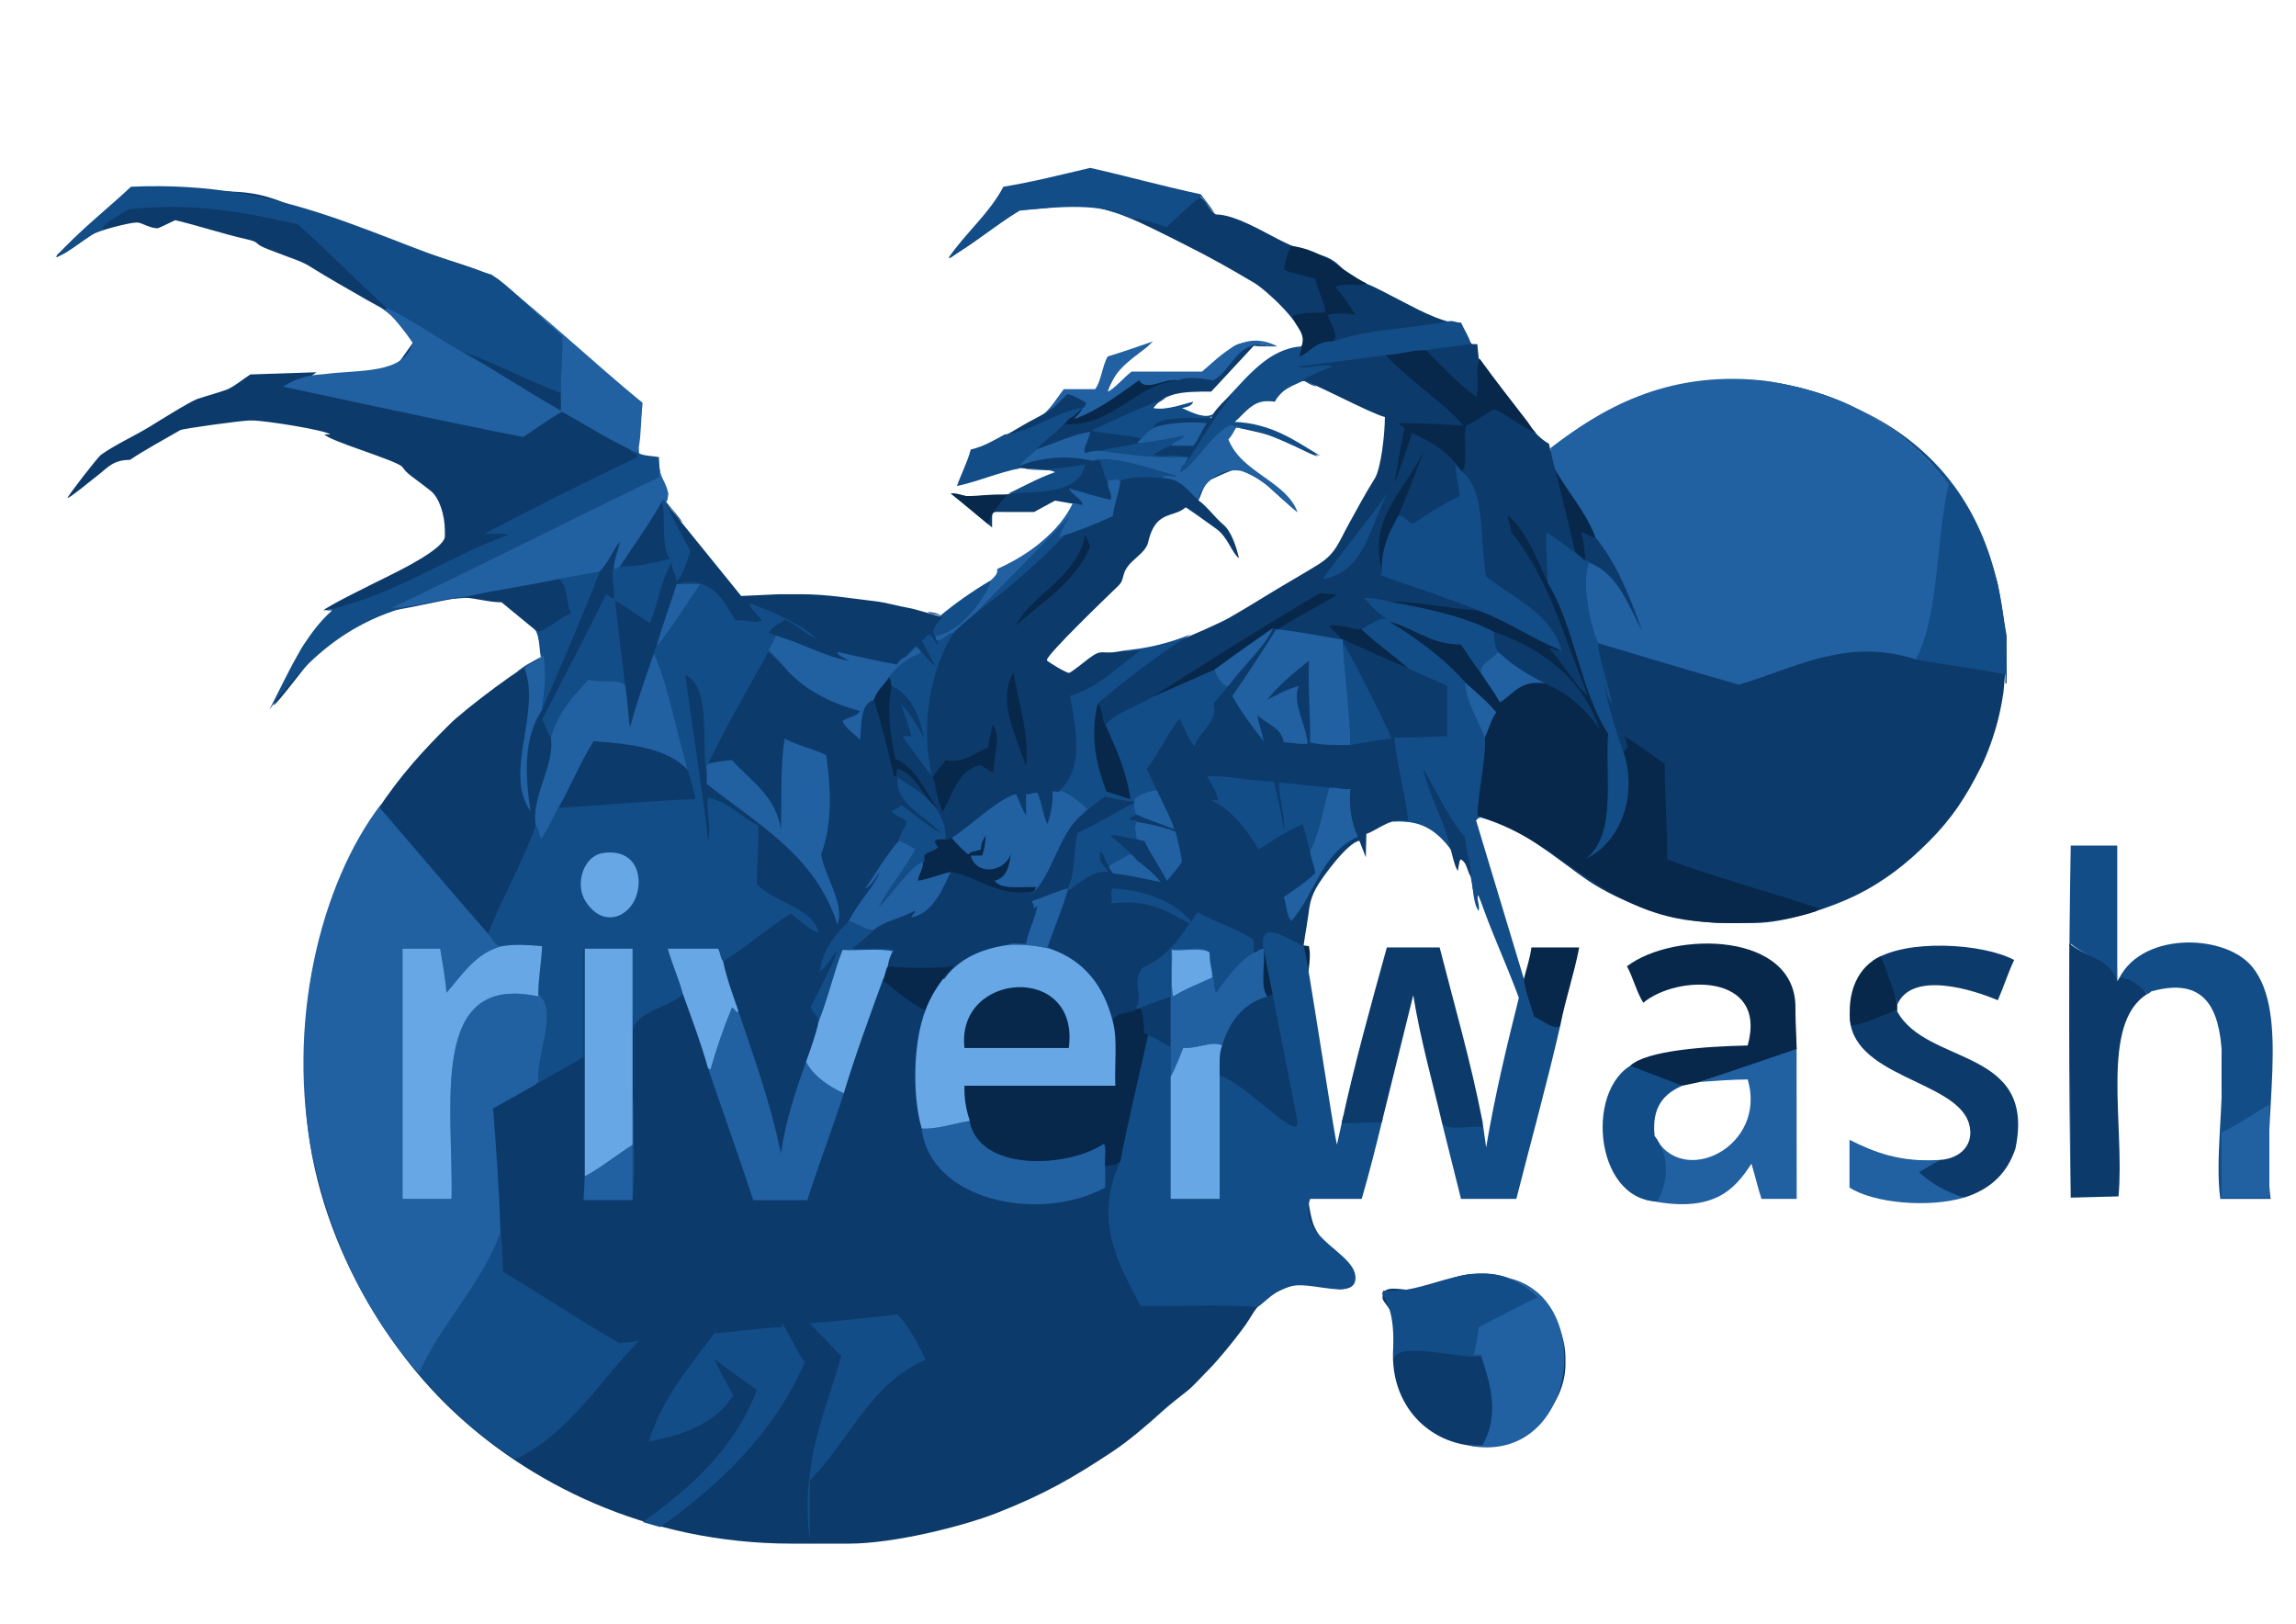 <?xml version="1.0" encoding="UTF-8" standalone="no"?>
<!-- Creator: CorelDRAW -->

<svg
   xmlns:dc="http://purl.org/dc/elements/1.1/"
   xmlns:cc="http://creativecommons.org/ns#"
   xmlns:rdf="http://www.w3.org/1999/02/22-rdf-syntax-ns#"
   xmlns:svg="http://www.w3.org/2000/svg"
   xmlns="http://www.w3.org/2000/svg"
   xmlns:sodipodi="http://sodipodi.sourceforge.net/DTD/sodipodi-0.dtd"
   xmlns:inkscape="http://www.inkscape.org/namespaces/inkscape"
   xml:space="preserve"
   width="297mm"
   height="210mm"
   style="shape-rendering:geometricPrecision; text-rendering:geometricPrecision; image-rendering:optimizeQuality; fill-rule:evenodd; clip-rule:evenodd"
   viewBox="0 0 297 210"
   id="svg4136"
   version="1.1"
   inkscape:version="0.91 r13725"
   sodipodi:docname="smok_wektor3.svg"><sodipodi:namedview
     pagecolor="#ffffff"
     bordercolor="#666666"
     borderopacity="1"
     objecttolerance="10"
     gridtolerance="10"
     guidetolerance="10"
     inkscape:pageopacity="0"
     inkscape:pageshadow="2"
     inkscape:window-width="1685"
     inkscape:window-height="1006"
     id="namedview4242"
     showgrid="false"
     inkscape:zoom="1.0737884"
     inkscape:cx="526.1811"
     inkscape:cy="372.04724"
     inkscape:window-x="0"
     inkscape:window-y="0"
     inkscape:window-maximized="0"
     inkscape:current-layer="svg4136" /><defs
     id="defs4138"><style
       type="text/css"
       id="style4140"><![CDATA[
    .fil3 {}
    .fil0 {}
    .fil1 {}
    .fil2 {}
    .fil4 {}
   ]]></style></defs><path
     style="fill:#0c3b6b"
     inkscape:connector-curvature="0"
     id="path4144"
     d="m 245.42,130.665 c 0,0.055 0,0.109 0,0.163 3.88,7.025 18.037,4.609 15.286,17.726 -1.073,3.263 -3.344,5.329 -6.667,6.342 -0.614,-0.21 -3.674,0.686 -4.524,0.335 -2.902,-1.198 -4.399,-4.218 -5.658,-5.35 1.086,-0.107 6.277,0.513 7.093,0.136 2.637,-0.165 4.535,-2.008 3.741,-4.716 -1.662,-5.662 -15.641,-5.981 -15.415,-14.186 1.901,-0.114 4.173,0.133 6.146,-0.45 z M 7.376,33.268 c 1.54,-0.815 3.076,-1.935 4.552,-2.935 0.695,-0.471 4.744,-1.557 5.781,-1.557 0.65,0 1.61,0.749 2.696,0.749 0.092,0 2.041,-0.939 2.246,-1.048 3.01,0.701 6.141,1.762 9.223,2.458 1.662,0.376 1.084,0.507 2.027,0.968 0.614,0.3 1.356,0.54 2.032,0.813 1.317,0.532 3.025,1.03 4.119,1.721 2.381,1.503 4.896,2.896 7.357,4.324 1.065,0.618 2.829,1.431 3.518,2.323 0.75,0.971 1.778,2.202 2.573,3.117 l -2.606,3.66 -10.569,0.727 0.622,-0.443 -8.561,0.282 c -0.759,0.475 -2.214,1.665 -3.085,1.976 -1.306,0.465 -2.426,0.746 -3.753,1.188 -0.936,0.312 -5.116,2.939 -6.251,3.632 -1.847,1.127 -4.673,2.437 -6.262,3.622 -0.402,0.3 -4.211,5.198 -4.311,5.573 0.513,-0.137 3.12,-2.335 3.769,-2.82 1.381,-1.033 2.042,-2.121 4.318,-2.121 1.935,-1.296 4.398,-2.626 6.494,-3.839 0.383,-0.222 8.031,-1.252 8.931,-1.252 l 0.449,0 c 1.61,0 9.387,1.235 10.034,1.797 l -0.749,0 c 0.61,0.833 8.744,3.182 9.969,4.108 0.147,0.112 0.389,0.559 0.849,0.948 0.358,0.302 0.662,0.524 1.013,0.784 0.614,0.453 1.357,1.017 1.951,1.494 1.045,0.839 1.792,3.048 1.792,5.096 l 0,0.749 c 0,1.601 -5.991,4.493 -7.488,5.241 -1.431,0.715 -7.398,3.614 -8.236,4.343 l 1.492,-0.188 c -1.279,1.956 -3.413,3.275 -4.587,5.629 -0.685,1.374 -3.083,5.713 -3.345,6.838 0.824,-0.551 3.861,-4.84 5.054,-6.027 2.24,-2.228 3.452,-3.018 6.426,-4.506 0.836,-0.418 2.981,-1.653 3.795,-1.746 1.399,-0.159 3.299,-0.587 4.679,-0.862 0.975,-0.194 3.862,-0.846 4.751,-0.792 1.542,0.093 3.212,0.606 4.797,0.606 l 4.843,3.981 -0.147,0.08 0.579,3.121 c -2.154,0.572 -10.233,6.848 -11.904,8.502 -3.67,3.633 -6.383,6.634 -9.335,11.031 -4.995,7.439 -9.494,18.865 -9.494,31.238 l 0,3.744 c 0,18.03 9.63,33.794 18.903,42.644 9.789,9.344 25.011,17.405 44.143,17.405 l 7.338,0 c 5.819,0 14.781,-2.254 19.108,-3.953 6.228,-2.446 9.923,-4.589 15.064,-7.997 2.037,-1.35 4.555,-3.51 6.371,-5.159 0.929,-0.844 2.212,-1.848 3.211,-2.629 0.858,-0.671 2.014,-2.004 2.855,-2.836 1.191,-1.177 4.264,-4.941 5.144,-6.387 0.939,-1.543 1.321,-2.075 2.753,-3.087 0.626,-0.443 3.068,-1.663 4.196,-1.495 l 4.786,0.642 c 0.72,0.064 1.803,-0.481 1.803,-1.091 l 0,-0.299 c 0,-1.281 -1.906,-2.435 -2.656,-3.184 -0.778,-0.778 -1.874,-2.382 -2.388,-3.452 -0.902,-1.876 -1.246,-7.378 -1.246,-10.285 0,-3.721 0.103,-7.904 -0.289,-11.242 -0.237,-2.018 -0.13,-3.409 -0.517,-5.323 -0.208,-1.027 -0.933,-3.874 -0.841,-4.85 l 0.302,-3.594 0.63,1.485 0.266,0.012 c 0,-1.206 0.462,-3.964 0.689,-5.301 0.371,-2.187 0.245,-2.951 1.156,-4.684 0.735,-1.398 4.196,-6.067 5.643,-6.188 l 0.825,2.126 0.073,-3.025 c 0.861,-0.23 2.76,-1.647 3.744,-1.647 l 0.299,0 c 2.545,0 4.046,0.534 5.354,1.834 0.426,0.423 1.416,1.43 1.571,2.023 0.184,0.702 0.486,2.042 0.862,2.582 l 0.284,-1.651 c 1.875,1.249 1.315,4.288 2.112,5.544 l 0,-1.198 c 0.418,0.481 3.03,7.339 3.532,8.598 0.612,1.534 1.141,2.865 1.755,4.385 0.643,1.591 0.817,3.057 2.201,3.789 -1.021,-4.383 -2.735,-8.598 -3.803,-12.969 -0.541,-2.214 -1.436,-4.221 -1.92,-6.466 -0.258,-1.199 -1.914,-5.596 -1.914,-6.472 l 0,-0.599 c 4.805,0.4 11.225,6.03 14.706,8.356 4.011,2.68 10.988,5.421 17.641,5.421 l 3.744,0 c 4.207,0 10.143,-2.103 13.081,-3.541 3.787,-1.854 6.681,-4.165 9.494,-6.978 3,-2.999 4.794,-5.739 6.777,-9.695 0.804,-1.603 1.697,-4.087 2.186,-6.05 0.287,-1.149 0.511,-2.304 0.694,-3.499 0.069,-0.451 0.254,-3.376 0.414,-3.629 l 0,-3.744 c -0.033,-0.057 -0.955,-6.286 -1.283,-7.252 -0.832,-2.447 -1.234,-4.08 -2.309,-6.226 -1.997,-3.987 -4.214,-6.832 -7.226,-9.845 -5.214,-5.215 -13.948,-9.771 -24.372,-9.771 l -1.497,0 c -4.062,0 -10.026,1.636 -12.729,2.995 -1.963,0.987 -3.322,1.616 -5.122,2.815 -0.658,0.439 -4.314,3.285 -4.463,3.324 l -0.186,-0.891 c -1.963,-1.065 -3.429,-3.577 -4.781,-5.373 -1.404,-1.866 -3.056,-3.831 -4.318,-5.715 l -0.179,-1.794 -0.57,-0.003 c -0.534,0 -1.388,-2.205 -1.647,-2.696 -2.471,0 -6.323,-2.26 -8.287,-3.244 -1.254,-0.628 -2.542,-1.367 -3.823,-1.868 -1.95,-0.762 -2.042,-0.877 -3.427,-2.263 -1.105,-1.106 -2.132,-1.373 -3.841,-1.85 -1.865,-0.52 -2.536,-0.833 -4.083,-1.608 -1.968,-0.985 -5.681,-3.244 -8.137,-3.244 -1.353,-0.906 -0.989,-2.103 -2.905,-2.636 -1.45,-0.404 -2.908,-0.655 -4.373,-1.018 -1.206,-0.298 -8.143,-1.9 -8.596,-2.187 l -0.599,0 c -0.332,0.211 -5.269,1.295 -6.022,1.466 -1.105,0.25 -2.03,0.408 -3.08,0.664 -1.706,0.416 -1.493,-0.162 -2.338,1.256 -0.936,1.57 -6.325,7.378 -6.53,8.145 l 8.984,-6.292 c 2.238,0.002 4.504,-0.451 6.437,-0.451 3.269,5e-4 3.039,-0.071 5.825,0.771 2.659,0.804 6.771,2.981 9.354,4.273 3.291,1.646 5.761,3.061 8.781,4.847 1.533,0.907 6.294,5.261 6.294,7.333 0,0.397 -0.086,1.123 -0.361,1.286 -0.159,0.094 -1.203,0.361 -1.286,0.361 -2.78,0 -3.962,1.94 -5.654,3.631 -1.094,1.094 -4.178,3.587 -4.53,4.904 l -4.024,-0.977 -0.02,-0.221 1.229,-0.536 -4.95,0.819 c 1.532,-2.454 3.975,-2.529 7.765,-2.529 l 5.478,-5.9 2.471,-0.092 c -2.527,-0.147 -3.901,-0.877 -5.515,0.49 -1.039,0.88 -2.462,2.422 -3.483,3.106 -2.596,0 -5.192,0.005 -7.787,0 -2.273,-0.005 -1.506,0.129 -2.734,1.159 -0.696,0.584 -1.35,1.211 -2.058,1.686 0.157,-0.675 1.71,-3.635 2.18,-3.959 0.638,-0.44 3.239,-2.225 3.51,-2.63 l -5.535,1.817 -1.331,4.181 -4.067,-0.008 c -0.917,0.614 -1.607,2.155 -2.362,2.729 -0.752,0.573 -2.252,1.228 -3.149,1.793 -1.011,0.637 -5.508,3.172 -6.619,3.264 l -1.716,4.466 c 1.425,-0.289 7.055,-2.281 7.855,-2.22 l 5.086,0.376 c -0.383,0.261 -5.207,2.523 -6.04,2.863 -1.101,0.449 -2.792,0.181 -4.105,0.387 -2.088,0.328 -2.237,-0.297 -3.776,-0.331 l 5.348,4.396 c 0.043,-2.283 -0.356,-2.002 1.84,-2 1.198,0.001 2.396,0 3.594,0 l 2.709,-1.472 2.53,0.44 c -0.138,1.674 -6.719,7.174 -8.177,7.978 -0.529,0.291 -1.116,0.331 -1.552,0.556 -0.705,0.364 0.367,0.212 -0.621,1.014 -0.69,0.56 -1.639,1.155 -2.374,1.67 -0.466,0.327 -4.549,3.292 -4.644,3.292 -0.358,0 -3.15,-0.918 -4.157,-1.084 -1.323,-0.218 -2.803,-0.689 -4.374,-0.867 -3.078,-0.348 -6.024,-0.894 -9.589,-0.894 l -2.696,0 -4.946,0.228 -9.889,-12.2 0.462,-1.054 C 85.831,62.656 85.597,62.447 85.364,60.856 85.038,58.64 85.619,59.323 83.143,59.032 82.123,58.913 82.585,56.722 82.733,55.763 82.89,54.75 83.001,53.199 83.001,51.987 82.429,51.834 71.537,42.424 70.232,41.245 69.019,40.148 65.091,36.398 63.982,35.815 c -1.681,-0.884 -6.513,-2.35 -8.629,-3.052 -2.992,-0.992 -5.865,-2.114 -8.761,-3.07 -2.742,-0.905 -6.073,-1.941 -8.667,-3.014 -3.249,-1.343 -5.153,-1.947 -9.734,-1.947 -3.802,0 -7.501,-0.299 -11.381,-0.299 l -9.434,8.536 0,0.299 z m 175.21,133.575 c -1.45,0 -3.744,-0.771 -3.744,0.898 l 0,0.15 c 0,0.528 1.406,1.588 1.5,2.992 0.096,1.423 -0.153,2.896 -0.153,4.495 0,6.675 4.872,11.68 11.531,11.68 5.551,0 10.782,-5.092 10.782,-10.632 l 0,-0.749 c 0,-5.691 -5.04,-10.932 -10.483,-10.932 l -1.048,0 c -3.479,0 -5.24,2.096 -8.386,2.096 z M 164.915,51.837 c -2.419,0 -1.86,-0.154 -3.295,0.898 -0.301,0.221 -2.088,1.731 -2.246,1.947 1.651,0.137 5.067,0.697 6.229,1.409 0.76,0.466 4.593,2.579 4.853,2.934 -1.055,-0.246 -3.571,-1.744 -4.812,-2.226 -2.09,-0.812 -3.339,-0.975 -5.67,-1.518 -0.258,0.173 -1.198,1.486 -1.198,1.647 0,0.447 1.329,2.393 1.669,2.673 0.731,0.603 1.787,1.324 2.612,1.881 1.964,1.326 3.264,2.503 4.554,4.431 -0.352,-0.094 -3.047,-2.522 -3.484,-2.955 -0.629,-0.624 -3.24,-2.286 -4.153,-2.286 -0.475,0 -2.675,1.04 -3.197,1.295 -1.058,0.517 -1.258,1.733 -1.745,2.748 1.019,0.682 2.158,2.254 3.183,3.106 1.071,0.889 1.712,2.896 2.058,4.381 -0.942,-0.69 -1.421,-2.717 -2.935,-3.804 -1.365,-0.981 -2.584,-1.868 -3.954,-2.785 -1.658,1.441 -3.922,0.31 -4.876,4.559 -0.226,1.007 -1.464,1.856 -2.125,2.517 -1.492,1.491 -0.763,2.143 -1.72,3.072 -1.113,1.081 -9.249,8.865 -9.249,9.619 0,0.16 2.494,1.647 2.845,1.647 0.28,0 2.211,-1.589 2.608,-1.885 1.779,-1.325 1.579,-0.471 3.772,-0.87 1.39,-0.253 2.937,-0.045 4.168,-0.475 1.08,-0.378 2.538,-0.699 3.652,-0.99 0.934,-0.244 5.482,-2.304 6.438,-2.847 1.97,-1.118 3.848,-2.283 5.808,-3.476 1.953,-1.188 3.799,-2.221 5.721,-3.413 2.375,-1.473 2.669,-2.811 4.022,-5.263 1.054,-1.91 2.23,-4.092 3.376,-5.908 0.823,-1.303 1.317,-5.812 1.317,-7.967 -1.805,-0.42 -9.632,-4.642 -10.483,-4.642 -1.544,0 -3.066,1.533 -3.744,2.546 z m 77.375,72.399 c 4.242,-2.874 14.263,-2.232 18.253,-0.075 -0.786,1.654 -1.368,3.511 -2.114,5.204 -3.188,-1.352 -11.101,-3.872 -13.01,0.576 -0.054,0 0.054,-0.25 2e-4,-0.25 -0.643,-2.068 -2.378,-3.494 -3.129,-5.454 z"
     class="fil0" /><path
     style="fill:#134d87"
     inkscape:connector-curvature="0"
     id="path4146"
     d="m 151.915,57.65 c -1.164,-0.028 -1.731,0.663 -2.764,1.138 0.978,0.486 3.087,-0.16 4.065,0.326 -3.989,0.14 -7.377,-0.32 -10.732,-0.813 1.393,-0.504 3.266,-0.528 4.716,-0.975 2.138,-0.193 4.071,-0.591 6.017,-0.976 -0.279,0.592 -1.784,0.812 -1.626,1.301 0.109,0 0.217,0 0.325,0 z"
     class="fil1" /><path
     style="fill:#134d87"
     inkscape:connector-curvature="0"
     id="path4148"
     d="m 173.705,83.019 c 2.246,4.042 4.345,8.231 6.342,12.521 -1.927,0.133 -3.62,0.5 -5.367,0.813 -0.035,-4.088 -0.76,-8.886 -0.975,-13.334 z"
     class="fil1" /><path
     style="fill:#134d87"
     inkscape:connector-curvature="0"
     id="path4150"
     d="m 169.477,110.013 c -0.392,-1.072 -0.558,-2.368 -0.976,-3.415 -1.672,0.66 -3.934,2.136 -5.691,3.252 -1.59,-2.584 -3.292,-5.056 -6.18,-6.342 0.326,0 0.651,0 0.976,0 -0.293,-1.224 -0.901,-2.136 -1.464,-3.089 2.619,-0.179 5.66,0.628 8.619,0.65 0.509,1.984 0.983,4.005 1.302,6.18 0.215,-1.789 -0.621,-3.933 -0.651,-6.017 2.245,0.14 4.338,0.431 6.504,0.65 -0.762,2.761 -1.214,5.833 -2.439,8.131 z"
     class="fil1" /><path
     style="fill:#0c3b6b"
     inkscape:connector-curvature="0"
     id="path4152"
     d="m 287.376,146.44 c 0,-4.282 0,-8.565 0,-12.847 2.157,0.336 4.147,0.839 6.179,1.301 0,2.656 0,5.312 0,7.968 -2.104,1.149 -3.92,2.585 -6.179,3.578 z"
     class="fil0" /><path
     style="fill:#2160a1"
     inkscape:connector-curvature="0"
     id="path4154"
     d="m 138.743,65.13 c 0.613,-0.125 0.777,0.199 1.301,0.163 0.005,-0.659 -1.397,-1.31 -1.789,-2.114 1.808,0.469 3.517,1.037 5.367,1.464 0.4,-0.57 -0.373,-1.356 -0.325,-2.114 0,-0.163 0,-0.325 0,-0.488 0.494,0.102 1.4,-0.208 1.626,0.163 -0.171,1.672 -0.805,2.881 -0.976,4.553 -1.995,0.877 -3.991,1.755 -6.179,2.439 -0.31,0.07 -0.409,0.351 -0.813,0.326 0.383,-1.026 0.822,-1.997 1.463,-2.765 -3.684,3.905 -8.178,8.409 -12.196,12.522 -1.014,0.829 -2.004,1.682 -2.927,2.602 -0.922,0.108 -1.091,0.969 -2.114,0.976 -0.086,-0.131 -0.17,-0.264 -0.162,-0.488 0,-0.054 0,-0.108 0,-0.162 3.498,-0.498 6.636,-5.388 7.155,-7.155 0.455,-0.462 0.942,-0.828 0.813,-1.464 4.13,-1.834 7.994,-4.795 9.757,-8.456 z m 14.473,-5.041 c -0.34,0.147 -0.496,0.479 -0.488,0.975 2.198,-1.384 3.759,-4.803 6.505,-6.179 0.219,0.376 1.223,-0.031 1.3,0.488 -0.283,0.012 -0.505,-0.037 -0.65,-0.163 -0.233,0.635 -0.573,1.162 -0.976,1.626 1.683,4.334 7.516,5.385 8.944,9.432 -2.396,-1.833 -4.113,-4.343 -7.318,-5.366 -2.287,-0.46 -5.048,1.319 -5.529,3.74 -1.325,-1.06 -2.105,-2.665 -4.39,-2.764 -0.026,-0.191 -0.297,-0.137 -0.488,-0.162 0.385,-0.374 1.46,-0.058 2.114,-0.163 -3.222,-0.798 -7.77,-2.659 -10.895,-1.951 -3.021,-0.708 -6.509,-0.556 -9.432,0.651 0.136,-0.626 1.511,-1.415 2.114,-2.114 2.222,-0.761 4.842,-1.988 6.993,-2.277 -0.091,0.941 -0.963,1.959 -0.651,2.765 0.552,-0.262 1.293,-0.334 2.115,-0.326 3.356,0.493 6.744,0.953 10.732,0.813 0.162,0 0.325,0 0.488,0 -0.156,0.332 -0.333,0.643 -0.488,0.976 z m 9.269,-15.287 c 0.278,-0.372 1.241,-0.059 1.789,-0.162 -4.187,-0.88 -4.836,3.186 -7.317,4.553 -1.382,-0.212 -3.313,-0.58 -4.553,0 -1.675,-0.317 -4.256,1.554 -5.042,0 -2.666,1.834 -5.146,3.852 -8.456,5.042 0.355,-0.513 0.857,-0.878 1.138,-1.464 0.334,-0.045 0.325,-0.434 0.488,-0.65 -0.89,-0.52 -1.348,-0.825 -2.413,-1.169 -0.659,0.5 -1.738,1.941 -3.016,2.506 1.005,-0.892 1.665,-2.064 2.501,-3.126 1.356,0 2.71,0 4.066,0 0.819,-1.133 0.898,-3.005 1.626,-4.228 1.993,-0.609 3.927,-1.277 5.854,-1.952 -2.113,2.006 -4.954,3.285 -5.854,6.505 0.873,-0.375 2.064,-1.837 3.089,-2.602 3.035,0 6.07,0 9.107,0 2.59,-2.184 5.405,-5.486 9.757,-3.252 -0.922,0 -1.844,0 -2.765,0 z m -13.335,10.571 c 1.71,-0.731 4.877,-0.868 6.992,-0.651 -0.726,0.846 -1.04,2.104 -1.788,2.927 -0.813,0 -1.626,0 -2.439,0 -0.108,0 -0.217,0 -0.326,0 -0.158,-0.489 1.347,-0.709 1.626,-1.301 -1.946,0.385 -3.879,0.783 -6.017,0.976 0,-0.055 0,-0.109 0,-0.163 0.659,-0.588 1.106,-1.387 1.951,-1.789 z"
     class="fil2" /><path
     style="fill:#134d87"
     inkscape:connector-curvature="0"
     id="path4156"
     d="m 120.042,79.115 c 0.6,0.105 1.242,0.167 1.626,0.488 2.015,-1.671 4.191,-3.182 6.505,-4.554 -0.519,1.767 -3.657,6.657 -7.155,7.155 0,0.054 0,0.108 0,0.162 -0.776,-0.876 0.309,-1.858 0.813,-2.439 -0.246,-0.621 -1.398,-0.336 -1.789,-0.813 z"
     class="fil1" /><path
     style="fill:#134d87"
     inkscape:connector-curvature="0"
     id="path4158"
     d="m 157.118,27.566 c -0.759,-0.542 -1.069,-1.533 -1.788,-2.114 -1.595,1.17 -2.959,2.571 -4.391,3.903 -1.456,-0.39 -3.356,-1.196 -4.716,-1.139 -3.786,-2.032 -9.116,-1.499 -14.31,-0.976 -3.234,1.916 -5.938,4.362 -9.269,6.18 2.215,-3.26 5.248,-5.702 7.155,-9.269 3.908,-0.646 7.533,-1.574 11.221,-2.44 4.827,1.081 9.435,2.382 14.31,3.415 0.589,0.82 1.237,1.582 1.788,2.439 z"
     class="fil1" /><path
     style="fill:#134d87"
     inkscape:connector-curvature="0"
     id="path4160"
     d="m 147.199,57.162 c 0.058,-0.214 0.286,-0.256 0.325,-0.488 -1.961,-0.478 -4.349,-0.529 -6.342,-0.976 3.15,-1.458 6.284,-2.932 9.595,-4.228 -0.529,0.447 -1.331,0.62 -1.626,1.301 1.703,0.346 3.655,-0.464 5.204,-0.813 -0.197,0.562 -0.82,0.698 -1.464,0.813 1.172,0.516 3.613,1.826 4.391,0.325 -0.277,0.319 -0.38,0.813 -0.813,0.976 -2.189,0.099 -6.803,-0.422 -7.318,1.301 -0.846,0.401 -1.293,1.2 -1.951,1.788 z"
     class="fil1" /><path
     style="fill:#134d87"
     inkscape:connector-curvature="0"
     id="path4162"
     d="m 158.745,51.471 c 2.621,-2.78 5.457,-6.407 9.594,-6.668 0.116,0.603 -0.277,0.698 -0.162,1.302 1.369,-0.692 2.098,-2.022 4.229,-1.952 4.915,-1.656 9.617,-1.562 14.96,-2.602 0.724,-0.127 0.976,0.217 1.626,0.163 0.415,0.941 0.978,1.732 1.301,2.764 -1.91,0.312 -3.966,0.479 -5.854,0.813 -1.954,-0.003 -3.335,0.567 -5.204,0.65 -3.785,0.496 -7.561,1.004 -11.383,1.464 0.562,0.428 3.414,-0.47 4.554,0 -1.367,0.422 -2.54,1.038 -3.741,1.626 0.45,0.417 1.188,0.546 1.626,0.975 -0.632,-0.18 -1.176,-0.45 -1.626,-0.813 -1.433,0.735 -3.132,1.204 -3.74,2.765 -2.82,-0.493 -3.703,1.357 -5.203,2.602 4.904,0.245 7.828,2.471 11.058,4.391 -3.151,-0.807 -6.237,-3.086 -10.245,-3.577 -0.078,-0.519 -1.081,-0.111 -1.3,-0.488 -2.746,1.376 -4.307,4.795 -6.505,6.179 -0.008,-0.496 0.148,-0.828 0.488,-0.975 2.089,-2.844 3.778,-6.088 6.017,-8.782 -0.224,-0.007 -0.357,0.076 -0.488,0.163 z"
     class="fil1" /><path
     style="fill:#134d87"
     inkscape:connector-curvature="0"
     id="path4164"
     d="m 154.029,82.043 c -4.291,2.702 -8.267,5.718 -12.034,8.944 -0.998,4.433 -0.19,7.837 1.139,11.383 1.048,0.307 2.032,0.678 3.09,0.976 -0.545,-3.737 -1.919,-6.645 -3.252,-9.595 1.523,-1.675 4.057,-2.339 6.017,-3.578 2.705,-1.198 5.417,-2.388 8.13,-3.578 0.065,0.534 0.979,2.324 1.789,2.114 -0.65,0.759 -1.296,1.522 -1.951,2.277 0.752,2.248 -1.846,3.582 -2.439,5.529 -0.866,-0.978 -1.266,-2.42 -1.951,-3.578 -1.588,1.99 -2.667,4.489 -4.228,6.505 0.49,0.866 0.811,1.899 1.301,2.764 -0.749,0.035 -2.971,0.624 -2.928,1.464 -1.353,-0.11 -2.553,-0.373 -3.74,-0.651 -1.008,0.672 -1.997,1.364 -2.765,2.277 -0.054,0 -0.108,0 -0.163,0 0.147,-0.287 0.364,-0.504 0.65,-0.651 -0.982,-0.928 -2.492,-2.152 -3.578,-2.439 3.024,-2.832 2.181,-7.502 1.301,-12.196 3.826,-1.162 6.161,-3.813 9.107,-5.854 -0.867,0 -1.734,0 -2.602,0 3.509,-0.231 6.441,-1.039 9.107,-2.114 z"
     class="fil1" /><path
     style="fill:#134d87"
     inkscape:connector-curvature="0"
     id="path4166"
     d="m 179.56,63.667 c -2.215,3.693 -2.837,10.389 -8.456,11.22 2.162,-3.099 5.841,-7.493 8.456,-11.22 z"
     class="fil1" /><path
     style="fill:#07284b"
     inkscape:connector-curvature="0"
     id="path4168"
     d="m 138.417,54.072 c 0.662,-0.314 1.049,-0.903 1.626,-1.301 -0.281,0.586 -0.783,0.951 -1.138,1.464 3.31,-1.189 5.791,-3.208 8.456,-5.042 0.786,1.554 3.366,-0.317 5.042,0 -5.564,0.49 -8.328,5.933 -14.636,5.692 0.11,-0.378 0.54,-0.436 0.65,-0.813 z m 30.898,68.3 c 0.429,2.015 -0.432,4.11 -0.325,6.342 -1.241,0.152 -3.638,-0.543 -5.042,0.162 -1,-1.222 -0.26,-4.184 -0.487,-6.179 1.577,-0.736 4.08,-0.606 5.854,-0.325 z m 31.873,-61.633 c 1.651,3.011 3.95,5.375 5.204,8.782 -0.364,0.194 -1.174,-0.554 -1.789,-0.65 0.164,1.191 0.451,2.26 0.488,3.578 -0.214,-0.058 -0.256,-0.286 -0.488,-0.325 -0.298,-0.19 -0.551,-0.425 -0.813,-0.651 -0.863,-3.582 -1.724,-7.165 -2.602,-10.733 z m -59.193,30.247 c 0.696,0.552 0.459,2.035 0.976,2.764 1.333,2.95 2.707,5.858 3.252,9.595 -1.057,-0.297 -2.041,-0.669 -3.089,-0.976 -1.329,-3.547 -2.137,-6.951 -1.139,-11.384 z m -21.303,9.595 c 0.367,-0.934 1.139,-1.463 1.626,-2.277 2.275,0.476 3.834,-0.997 5.529,-1.626 -0.013,-1.151 0.472,-1.804 0.488,-2.927 1.315,1.169 0.147,4.277 0.163,6.179 -0.698,-0.223 -1.071,-0.772 -1.789,-0.975 -2.817,0.761 -3.454,3.701 -4.716,6.017 -0.757,-1.14 -0.814,-2.98 -1.301,-4.391 z m 10.407,-13.66 c 0.639,3.932 2.089,8.172 1.626,12.196 -1.167,-3.725 -3.842,-8.378 -1.626,-12.196 z m 9.269,-17.726 c 0.318,0.387 0.41,1 0.651,1.464 -1.913,4.7 -6.12,7.107 -9.594,10.245 1.743,-3.842 7.866,-6.119 8.943,-11.709 z M 127.804,67.778 c -1.61,-1.317 -3.143,-2.708 -4.819,-3.961 0.883,-0.062 1.538,0.293 2.098,0.338 1.492,0.021 3.383,-0.302 5.204,-0.163 -0.928,1.036 -2.225,2.617 -2.483,3.786 z M 113.049,90.499 c 0.37,-1.256 1.349,-1.904 1.952,-2.928 0.242,0.247 0.262,0.714 0.325,1.139 -0.632,3.189 -0.181,6.132 0.488,9.432 2.725,1.177 3.762,4.044 5.366,6.342 -1.805,-1.502 -2.539,-4.074 -4.878,-5.041 -0.64,-0.098 0.041,1.125 -0.651,0.976 -0.756,-3.418 -1.643,-6.705 -2.602,-9.92 z m 10.082,17.888 c 0.637,0.772 1.342,1.477 2.114,2.114 0.306,-0.453 1.147,-0.37 1.626,-0.65 0.025,-0.788 0.313,-1.313 0.651,-1.788 -0.083,0.947 -0.172,1.888 -0.488,2.602 -0.488,0 -0.976,0 -1.464,0 0.76,2.72 4.547,2.086 5.204,-0.325 -0.185,1.712 -0.592,3.202 -2.114,3.578 0.872,1.187 3.384,0.735 5.366,0.813 -0.009,0.208 -0.208,0.225 -0.162,0.488 -4.707,1.016 -7.62,-2.026 -10.895,-2.439 -1.469,0.32 -2.685,0.892 -4.228,1.139 0.079,-0.951 0.681,-1.379 0.65,-2.44 0.054,0 0.108,0 0.162,0 0,-0.271 0,-0.542 0,-0.813 0.398,-0.578 1.404,-0.548 1.789,-1.139 -0.161,-0.129 -0.619,-0.764 -0.325,-0.813 0.236,-0.251 0.832,-0.143 1.301,-0.163 0.459,0.135 0.421,-0.229 0.813,-0.162 z m -8.294,16.587 c 2.447,0.27 6.009,0.27 8.457,0 -0.399,0.578 -0.988,0.964 -1.301,1.626 -0.905,1.21 -1.714,2.514 -2.276,4.065 -1.762,-0.739 -3.842,-2.548 -5.529,-3.902 0.304,-0.509 0.333,-1.294 0.65,-1.789 z m 23.417,10.571 c -4.499,0 -8.998,0 -13.497,0 -1.146,-9.938 15.006,-11.05 13.497,0 z M 167.038,31.793 c 4.289,0.589 6.493,3.264 9.757,4.879 -1.039,0.479 -3.244,-0.208 -4.066,0.488 0.986,1.075 1.847,2.274 2.602,3.578 -0.872,-0.215 -2.722,-0.31 -3.578,0 0.226,0.972 1.603,2.827 0.651,3.415 -2.13,-0.07 -2.86,1.26 -4.229,1.952 -0.115,-0.603 0.278,-0.698 0.162,-1.302 0.872,-1.562 -0.831,-2.534 -1.138,-3.903 1.015,-0.557 2.748,-0.396 4.228,-0.488 -0.03,-1.235 -1.002,-2.887 -1.301,-4.391 -1.351,-0.384 -2.864,-0.606 -4.065,-1.138 0.254,-1.101 0.423,-2.287 0.976,-3.09 z m 12.196,14.148 c 1.869,-0.083 3.25,-0.653 5.204,-0.65 2.103,2.07 4.091,4.256 6.504,6.017 0.48,-1.31 -0.208,-3.786 0.488,-4.879 2.002,2.768 4.089,5.451 6.179,8.131 0.365,0.502 0.658,1.077 1.139,1.463 -1.564,-0.605 -3.549,-2.196 -5.367,-3.089 -1.378,0.573 -2.35,1.552 -3.74,2.114 -0.424,1.589 0.372,5.926 -0.651,5.854 -0.057,-0.214 -0.286,-0.256 -0.325,-0.488 -1.42,-2.049 -3.614,-3.324 -6.017,-4.391 -0.721,2.206 -1.445,4.409 -2.277,6.505 0.391,-2.429 0.826,-4.812 1.301,-7.155 -0.059,-0.282 -1.021,-0.476 -0.651,-0.651 2.868,0.005 5.598,0.148 8.294,0.326 -2.675,-3.071 -7.032,-5.869 -10.082,-9.107 z m 22.441,38.053 c -0.173,0.523 -0.965,-0.523 -1.138,0 1.67,1.853 3.237,4.677 4.878,6.017 -3.001,-7.353 -5.194,-15.512 -9.92,-21.14 -0.07,-0.851 -0.416,-1.426 -0.487,-2.277 2.506,2.155 3.735,5.588 5.203,8.782 3.477,5.63 4.22,13.993 7.806,19.514 -0.33,6.453 1.021,12.928 -2.765,16.099 3.964,-1.858 6.774,-7.69 4.716,-13.822 0.953,-0.363 0.362,-1.09 0.162,-1.951 1.813,1.113 3.502,2.353 5.204,3.577 0.003,4.225 0.358,8.098 0.325,12.359 6.316,2.357 13.171,4.175 19.677,6.342 -0.04,0.177 -0.323,0.111 -0.325,0.325 -4.708,1.606 -11.263,1.969 -17.075,1.138 -11.312,-1.806 -16.167,-10.069 -26.182,-13.172 -0.024,-0.3 -0.551,-0.1 -0.651,-0.326 0.118,-3.481 1.096,-6.897 0.976,-10.082 0.488,-1.084 0.818,-2.326 1.464,-3.252 -1.159,-1.39 -2.539,-2.557 -3.903,-3.74 -2.78,-3.183 -6.223,-5.702 -9.92,-7.968 2.854,0.56 5.263,2.975 9.269,2.927 0.857,1.257 1.669,2.559 2.602,3.74 0.802,1.258 1.691,2.429 2.439,3.74 1.729,-1.035 2.595,-2.934 5.854,-2.439 3.018,1.264 5.257,3.308 6.993,5.854 -2.272,-6.456 -7.205,-10.25 -13.66,-12.522 -3.792,-2.008 -8.604,-2.997 -13.497,-3.903 3.623,-0.045 7.651,0.912 11.546,1.139 3.757,1.392 6.753,3.546 10.407,5.041 z m -25.531,-2.602 c 1.865,1.821 4.088,3.284 6.016,5.041 -2.864,-1.201 -5.654,-2.476 -8.456,-3.74 -0.055,0 -0.108,0 -0.163,0 -0.464,-0.674 -1.155,-1.121 -1.626,-1.788 1.222,-0.298 2.762,0.489 4.229,0.488 z m -10.895,0 c -0.055,0 -0.108,0 -0.163,0 -0.1,-0.048 -0.626,-0.405 -0.65,0 -2.461,1.714 -4.92,3.428 -7.318,5.204 -2.713,1.19 -5.426,2.38 -8.13,3.578 7.181,-4.582 14.408,-9.117 21.79,-13.497 0.639,0.174 1.591,0.035 2.114,0.325 -2.568,1.443 -5.149,2.874 -7.643,4.391 z m 13.497,-7.643 c -1.956,-7.107 3.715,-10.908 5.691,-16.099 -1.197,3.031 -2.275,6.182 -3.578,9.107 -1.068,1.968 -2.14,3.931 -2.114,6.993 z"
     class="fil3" /><path
     style="fill:#134d87"
     inkscape:connector-curvature="0"
     id="path4170"
     d="m 180.861,66.757 c 0.722,-0.335 1.149,0.866 1.951,0.976 1.878,-1.32 3.873,-2.522 6.017,-3.578 -0.082,-1.187 -0.673,-3.526 -0.488,-3.903 0.163,-7e-4 0.193,0.132 0.325,0.163 0.039,0.232 0.268,0.274 0.325,0.488 3.258,2.379 2.379,8.896 3.252,13.66 3.554,2.896 8.308,4.593 9.757,9.594 -0.163,7e-4 -0.194,-0.132 -0.325,-0.162 -3.654,-1.495 -6.65,-3.649 -10.407,-5.041 -4.079,-1.667 -8.472,-3.02 -12.684,-4.554 0.051,-0.22 0.231,-0.311 0.163,-0.65 -0.026,-3.061 1.045,-5.025 2.114,-6.993 z"
     class="fil1" /><path
     style="fill:#134d87"
     inkscape:connector-curvature="0"
     id="path4172"
     d="m 141.345,59.601 c 3.125,-0.708 7.673,1.154 10.895,1.952 -0.654,0.105 -1.729,-0.211 -2.114,0.163 0.191,0.025 0.461,-0.029 0.488,0.162 -1.703,-0.26 -4.365,-0.309 -5.692,0.326 -0.226,-0.371 -1.132,-0.061 -1.626,-0.163 0,0.163 0,0.326 0,0.488 -0.446,-1.019 -0.698,-2.23 -1.139,-3.252 -0.31,0.07 -0.409,0.35 -0.813,0.325 z"
     class="fil1" /><path
     style="fill:#0c3b6b"
     inkscape:connector-curvature="0"
     id="path4174"
     d="m 206.392,69.521 c 2.732,3.285 4.41,7.624 6.017,12.034 -1.849,-3.355 -3.074,-7.333 -6.83,-8.782 -0.209,-0.625 -0.833,0.108 -0.976,-0.65 0.233,0.039 0.275,0.268 0.489,0.325 -0.038,-1.318 -0.325,-2.387 -0.489,-3.578 0.615,0.096 1.425,0.844 1.789,0.65 z"
     class="fil0" /><path
     style="fill:#134d87"
     inkscape:connector-curvature="0"
     id="path4176"
     d="m 126.221,79.278 c 4.018,-4.113 8.512,-8.617 12.196,-12.522 -0.641,0.768 -1.08,1.739 -1.463,2.765 0.404,0.025 0.503,-0.255 0.813,-0.326 -3.54,3.67 -7.413,7.006 -11.546,10.083 z"
     class="fil1" /><path
     style="fill:#134d87"
     inkscape:connector-curvature="0"
     id="path4178"
     d="m 117.114,84.97 c 0.42,-0.556 0.907,-1.044 1.464,-1.464 0.728,0.846 1.729,2.28 2.439,2.602 -0.665,-1.016 -1.158,-2.204 -1.789,-3.252 0.428,-0.169 0.548,-0.645 0.976,-0.813 0.588,0.225 0.598,1.028 1.138,1.301 0.007,-0.224 -0.077,-0.357 -0.163,-0.488 1.023,-0.007 1.193,-0.868 2.114,-0.976 -2.729,4.477 -4.356,11.476 -2.764,18.376 -1.385,-1.488 -2.435,-3.311 -3.741,-4.878 0.07,-0.363 0.802,-0.066 1.138,-0.162 -0.468,-1.43 -0.86,-2.935 -1.464,-4.229 0.999,0.9 2.254,2.95 3.09,4.553 -0.461,-2.574 -1.674,-5.805 -4.228,-6.83 -0.063,-0.424 -0.083,-0.892 -0.325,-1.138 1.039,-1.345 2.32,-2.449 4.065,-3.089 0.077,-0.511 -0.438,-0.43 -0.488,-0.813 -0.586,0.335 -0.877,0.965 -1.464,1.301 z"
     class="fil1" /><path
     style="fill:#134d87"
     inkscape:connector-curvature="0"
     id="path4180"
     d="m 209.969,97.166 c 2.058,6.132 -0.752,11.964 -4.716,13.822 3.786,-3.171 2.434,-9.646 2.765,-16.099 -3.586,-5.521 -4.329,-13.884 -7.806,-19.514 -0.026,-1.62 -0.255,-4.245 -0.163,-6.505 1.355,0.759 2.445,1.783 3.74,2.602 0.263,0.225 0.515,0.461 0.813,0.651 0.143,0.758 0.767,0.025 0.976,0.65 -1.066,2.353 0.07,8.031 1.139,10.407 0.15,2.452 1.396,5.216 1.789,7.968 -0.454,-0.738 -0.702,-1.683 -0.976,-2.602 0.436,2.6 1.486,5.994 2.439,8.619 z"
     class="fil1" /><path
     style="fill:#0c3b6b"
     inkscape:connector-curvature="0"
     id="path4182"
     d="m 193.22,81.718 c 6.455,2.272 11.388,6.066 13.66,12.522 -1.736,-2.546 -3.976,-4.59 -6.993,-5.854 -2.1,-1.044 -4.079,-2.209 -5.691,-3.74 -0.835,-0.467 -0.903,-1.698 -0.975,-2.927 z"
     class="fil0" /><path
     style="fill:#2160a1"
     inkscape:connector-curvature="0"
     id="path4184"
     d="m 84.916,83.669 c 0.742,-2.836 1.79,-5.364 2.602,-8.131 1.03,0 2.06,0 3.09,0 -1.831,2.668 -3.875,5.991 -5.692,8.131 z"
     class="fil2" /><path
     style="fill:#134d87"
     inkscape:connector-curvature="0"
     id="path4186"
     d="m 180.21,106.273 c 0.332,-0.373 1.351,-0.059 1.951,-0.163 -0.405,-3.664 -1.528,-7.465 -1.788,-10.733 2.435,0.104 4.523,-0.139 6.83,-0.162 0,-2.169 0,-4.337 0,-6.505 -1.654,-0.785 -3.384,-1.495 -5.042,-2.276 -1.928,-1.758 -4.152,-3.22 -6.016,-5.041 1.105,-0.649 2.397,-1.657 3.578,-1.301 -1.439,-0.46 -2.587,-2.074 -3.252,-2.764 1.245,0.002 2.261,0.232 3.252,0.488 4.894,0.906 9.705,1.895 13.497,3.903 0.072,1.228 0.141,2.46 0.975,2.927 -0.232,-0.039 -0.274,-0.268 -0.488,-0.325 -0.551,0.985 -2.445,1.433 -2.114,2.765 -0.933,-1.181 -1.746,-2.483 -2.602,-3.74 -4.006,0.049 -6.415,-2.366 -9.269,-2.927 3.696,2.266 7.14,4.785 9.92,7.968 -0.055,0 -0.108,0 -0.163,0 0.251,2.297 1.655,4.849 2.602,6.992 0.121,3.185 -0.858,6.601 -0.976,10.082 0.1,0.226 0.627,0.025 0.651,0.326 -0.518,-0.139 -0.617,0.142 -0.813,0.325 l 6.18,20.49 4.715,6.017 c -1.749,7.628 -3.793,14.962 -5.691,22.442 -2.385,0 -4.77,0 -7.155,0 l -2.439,-9.758 5.204,-0.325 0.488,3.415 c 1.12,-6.74 2.658,-13.062 4.228,-19.352 -1.641,-4.538 -3.688,-8.671 -5.203,-13.335 -0.386,0.449 0.222,1.289 0,2.114 -0.747,-1.042 -0.667,-2.911 -0.976,-4.391 -0.104,-1.902 -0.646,-3.365 -0.813,-5.204 -1.711,-1.731 -3.707,-5.921 -5.366,-8.781 0.687,3.324 2.743,6.689 3.578,10.408 -1.639,-2.047 -3.491,-3.881 -7.481,-3.578 z"
     class="fil1" /><path
     style="fill:#2160a1"
     inkscape:connector-curvature="0"
     id="path4188"
     d="m 164.437,81.392 c 0.054,0 0.108,0 0.162,0 -0.91,2.13 -3.958,4.929 -5.692,7.318 -0.809,0.21 -1.723,-1.58 -1.789,-2.114 2.398,-1.776 4.857,-3.49 7.318,-5.204 z"
     class="fil2" /><path
     style="fill:#134d87"
     inkscape:connector-curvature="0"
     id="path4190"
     d="m 147.036,108.549 c -1.062,-0.134 -2.581,-0.667 -3.415,-0.488 1.25,1.134 2.632,2.137 3.74,3.415 -0.552,-0.206 -0.616,-0.902 -1.301,-0.976 -0.853,0.502 -1.749,0.962 -2.602,1.464 -0.562,-0.414 -0.47,-1.481 -1.138,-1.789 -0.347,1.54 0.647,1.738 0.976,2.602 -2.132,-0.205 -3.667,1.515 -5.204,2.439 0,-0.109 0,-0.217 0,-0.326 1.06,-1.759 0.733,-4.904 1.301,-7.155 2.54,-1.2 4.869,-2.612 7.318,-3.903 -0.112,0.654 0.156,0.928 0.163,1.464 -0.03,0.458 -0.773,0.203 -0.651,0.813 0.236,0.088 0.841,-0.19 0.813,0.163 -0.4,0.517 -0.075,1.695 0,2.277 z"
     class="fil1" /><path
     style="fill:#134d87"
     inkscape:connector-curvature="0"
     id="path4192"
     d="m 100.365,82.205 c -0.282,0.639 -0.581,1.261 -0.975,1.789 0.499,0.747 1.289,1.204 1.788,1.951 -0.693,-0.445 -1.096,-1.181 -1.788,-1.626 -2.647,4.78 -5.382,9.471 -7.806,14.473 -0.369,0.173 -0.062,1.022 -0.163,1.463 -0.779,-4.479 0.683,-11.199 -2.764,-13.009 0.907,7.223 2.107,14.154 2.927,21.465 0.496,-1.69 -0.214,-3.579 0,-5.529 2.824,0.537 4.191,2.53 6.504,3.578 0.116,2.718 -0.27,4.934 -0.162,7.643 2.26,2.361 7.129,2.935 7.968,6.179 -1.157,-0.216 -2.508,-1.599 -3.578,-2.439 -3.053,1.933 -5.69,4.284 -8.781,6.18 -0.358,-0.401 -0.361,-1.157 -0.651,-1.626 -2.168,0 -4.336,0 -6.505,0 0.573,2.028 1.395,3.809 1.952,5.854 -1.226,1.459 -5.453,2.124 -6.342,4.229 -1.109,2.623 0,7.824 0,11.383 0,4.149 0.132,7.875 -0.162,11.058 0,-2.385 0,-4.77 0,-7.155 0,-8.456 0,-16.912 0,-25.368 -2.06,0 -4.12,0 -6.18,0 -0.054,0 -0.108,0 -0.162,0 0,4.662 0,9.323 0,13.985 -2.001,1.252 -4.17,2.334 -6.18,3.578 0.035,-0.183 0.18,-0.253 0.325,-0.325 -0.223,-3.796 2.645,-9.226 0,-11.384 0.014,-2.208 0.414,-4.031 0.488,-6.179 -1.643,-0.155 -3.59,-0.282 -5.204,0 -1.041,-0.098 -1.213,-1.064 -1.789,-1.626 1.937,-4.784 4.387,-9.056 6.179,-13.985 0.336,0.477 0.454,1.172 0.651,1.788 0.916,-1.197 1.506,-2.722 2.277,-4.065 5.95,-0.338 11.658,-0.918 17.725,-1.138 -0.233,-1.339 -0.627,-2.517 -0.975,-3.74 -1.461,-4.937 -2.561,-11.098 -4.391,-15.123 0.089,-0.29 0.084,-0.675 0.325,-0.813 1.817,-2.141 3.86,-5.463 5.692,-8.131 -1.03,0 -2.059,0 -3.09,0 4.636,-1.166 6.088,2.259 7.643,4.716 1.252,-0.219 2.434,0.49 3.415,0 -0.522,-0.673 -1.646,-1.604 -1.626,-2.276 3.212,1.286 6.446,2.551 8.782,4.716 -1.564,-0.713 -2.665,-1.889 -4.229,-2.602 -0.67,0.631 -1.637,0.965 -2.114,1.789 0.38,0.054 0.672,0.196 0.975,0.325 z m 94.806,83.098 c 1.325,0.734 2.821,1.298 3.74,2.439 -2.591,1.257 -5.105,2.592 -7.643,3.903 -0.158,1.252 -0.367,2.452 -0.651,3.577 0.286,0.094 0.955,-0.196 0.976,0.163 -2.317,0.55 -11.604,-2.352 -11.384,0.813 0.09,-3.578 0.177,-6.562 -1.463,-8.944 0.158,-0.004 0.126,-0.199 0.162,-0.326 5.344,0.57 10.434,-3.781 16.262,-1.626 z m 32.686,-116.11 c 20.193,3.338 32.253,15.656 31.71,39.191 -0.054,0 -0.108,0 -0.162,0 0,-0.379 0,-0.759 0,-1.138 -3.688,-0.812 -7.769,-1.23 -11.546,-1.951 3.051,-5.893 2.526,-15.362 4.228,-22.604 C 246.615,55.587 238.94,50.687 227.858,49.193 Z M 148.5,133.918 c 1.135,0.328 1.872,1.055 2.927,1.463 0,1.301 0,2.602 0,3.903 0,5.258 0,10.516 0,15.774 2.114,0 4.228,0 6.342,0 0,-5.313 0,-10.625 0,-15.937 3.618,1.1 10.749,9.344 10.018,5.619 l -4.326,-22.043 c -0.899,-4.582 4.441,-0.285 5.164,-0.421 0.414,0.886 3.97,24.809 4.322,25.757 l 0.786,-3.602 5.122,0.271 c -0.817,3.358 -1.762,7.13 -2.71,10.356 -2.223,0 -4.445,0 -6.668,0 -1.777,5.177 6.181,6.974 5.855,10.408 -0.243,2.564 -5.314,0.419 -7.968,0.813 -2.41,0.357 -3.713,2.205 -4.716,2.765 -4.716,-0.38 -10.136,-0.054 -15.123,-0.163 -3.078,-5.802 -6.042,-11.198 -2.602,-18.701 1.065,-5.548 2.377,-10.849 3.578,-16.261 z m -65.535,39.191 c -5.326,5.298 -9.116,12.132 -16.262,15.611 -4.843,-3.017 -8.931,-6.79 -12.522,-11.058 2.715,-6.23 7.975,-11.323 10.57,-18.213 0.269,1.519 0.207,3.37 0.326,5.041 5.113,3.018 9.936,6.326 15.123,9.269 0.838,-0.3 2.284,0.008 2.764,-0.65 z m 11.058,-2.927 c -0.424,0.822 -1.134,1.359 -1.463,2.276 2.878,-0.265 5.608,-0.679 8.618,-0.813 0.013,-0.283 -0.036,-0.506 -0.163,-0.65 1.196,1.569 1.898,3.631 3.09,5.204 -4.086,9.248 -10.933,15.736 -18.701,21.303 -0.769,-0.207 -1.508,-0.444 -2.277,-0.651 6.213,-4.41 11.835,-9.413 14.798,-17.074 -1.831,-1.367 -3.772,-2.625 -5.529,-4.066 0.684,1.701 1.596,3.175 2.439,4.716 -2.109,3.528 -6.174,5.101 -10.895,6.017 2.059,-6.721 6.538,-11.024 10.082,-16.261 z m 10.733,0.976 c 3.867,-0.307 7.598,-0.75 11.383,-1.139 1.482,1.662 2.6,3.688 3.578,5.854 -7.138,3.053 -9.91,10.471 -14.961,15.611 0,2.548 0,5.096 0,7.643 -1.292,-9.911 2.102,-16.545 4.065,-23.742 l -4.065,-4.228 z M 63.614,35.533 c 3.162,2.529 6.193,5.191 9.107,7.968 0.126,2.619 -0.244,4.743 -0.163,7.318 -4.362,-1.601 -8.755,-4.038 -12.847,-5.366 -3.206,-1.835 -6.687,-4.262 -9.757,-5.691 C 46.104,36.238 42.443,32.528 38.57,29.028 31.931,27.503 24.896,26.094 16.617,27.077 c -1.018,0.65 -3.734,2.063 -3.252,2.602 -2.352,0.792 -4.146,3.008 -6.179,3.578 2.96,-3.327 6.512,-6.064 9.757,-9.106 20.276,-0.925 31.714,6.988 46.671,11.383 z m 24.718,32.035 c -0.904,-0.559 -1.237,-1.69 -2.114,-2.276 0.993,2.042 2.036,4.035 3.089,6.017 -0.518,1.379 -0.857,2.937 -1.789,3.903 -0.068,-0.962 -0.583,-1.478 -0.651,-2.44 -1.321,2.202 -1.78,5.267 -2.765,7.806 -1.593,-0.9 -2.96,-2.027 -4.553,-2.927 0.43,3.635 0.839,7.291 1.301,10.895 -0.997,-0.791 -3.36,-0.218 -4.716,-0.65 -2.016,2.104 -3.956,4.282 -4.878,7.481 -0.545,-0.594 -0.652,-1.625 -1.139,-2.277 2.768,-5.417 5.613,-10.758 8.293,-16.262 0.342,0.2 0.634,0.45 0.976,0.65 0.27,-0.871 -0.448,-3.017 0,-4.065 0.199,0.492 0.62,-0.115 0.813,-0.162 1.938,0.094 4.574,-0.521 6.505,-0.976 -1.336,-1.347 -0.457,-6.368 -1.139,-7.317 0.111,-0.509 0.495,-0.274 0.651,0 0.72,0.851 1.419,1.725 2.114,2.601 z M 66.866,86.92 c 0.861,-0.82 2.027,-1.334 3.09,-1.952 -0.259,-1.421 -0.122,-3.239 -1.139,-3.903 0.378,0.11 0.435,0.54 0.813,0.651 1.614,-0.609 2.739,-1.706 4.228,-2.439 -0.715,-1.292 -0.325,-3.686 -1.626,-4.39 1.785,-0.329 3.631,-0.597 5.366,-0.976 -2.353,6.104 -4.955,11.957 -7.481,17.888 0.297,-2.435 0.641,-4.759 0.163,-7.155 -0.497,0.912 -1.771,1.048 -2.439,1.789 -0.486,0.003 -0.553,0.423 -0.976,0.488 z M 81.501,58.137 c 0.34,0.093 0.464,0.403 0.976,0.325 0.028,-0.243 -0.058,-0.6 0.163,-0.65 0,0.271 0,0.542 0,0.813 0.675,0.354 1.726,0.333 2.602,0.488 0,0.217 0,0.433 0,0.65 0,0.65 0,1.301 0,1.952 -11.627,5.555 -22.963,11.404 -34.638,16.912 3.097,0.006 6.324,-1.265 9.757,-1.464 0,0.055 0,0.109 0,0.163 -12.757,0.578 -19.938,6.732 -25.531,14.473 2.414,-4.578 4.418,-9.567 8.131,-12.847 -0.271,0 -0.542,0 -0.813,0 9.082,-2.031 15.421,-6.803 23.579,-9.758 -0.707,-0.376 -2.112,-0.056 -3.09,-0.162 6.52,-3.4 13.124,-6.715 19.839,-9.92 0.026,-0.622 -0.664,-0.529 -0.976,-0.813 0,-0.054 0,-0.108 0,-0.162 z m 28.296,60.982 c 1.116,0.261 2.249,1.297 3.252,1.138 -0.839,0.896 -1.865,1.604 -2.764,2.44 1.735,0.107 3.902,-0.216 5.366,0.163 -0.009,0.099 -0.024,0.192 -0.162,0.162 -1.843,-0.378 -4.39,-0.054 -6.505,-0.162 -1.149,2.971 -1.905,6.335 -3.09,9.269 -0.043,-0.932 -0.907,-1.044 -0.976,-1.951 1.118,-2.352 2.703,-5.103 3.415,-7.318 -0.712,0.861 -1.588,2.421 -2.277,2.765 0.413,-3.002 2.067,-4.763 3.74,-6.505 z m -33.988,-2.44 0,0 c 4.44,6.648 10.71,-7.738 2.114,-6.342 -2.4,0.39 -3.687,3.986 -2.114,6.342 z"
     class="fil1" /><path
     style="fill:#2160a1"
     inkscape:connector-curvature="0"
     id="path4194"
     d="m 88.982,99.606 c -2.516,-2.796 -7.237,-3.388 -12.197,-3.74 -1.704,2.687 -2.951,5.831 -4.553,8.619 -0.77,1.344 -1.36,2.868 -2.277,4.065 -0.197,-0.616 -0.315,-1.312 -0.651,-1.789 -0.645,-3.698 2.5,-7.78 1.952,-11.383 0.922,-3.198 2.862,-5.377 4.878,-7.48 1.357,0.432 3.719,-0.141 4.716,0.65 0.319,1.742 0.36,3.76 0.65,5.529 0.887,-3.341 2.017,-6.439 3.09,-9.594 1.83,4.026 2.929,10.186 4.391,15.123 z"
     class="fil2" /><path
     style="fill:#2160a1"
     inkscape:connector-curvature="0"
     id="path4196"
     d="m 113.049,90.499 c -1.781,0.55 -1.59,3.072 -1.789,5.204 -0.723,-0.849 -1.798,-1.346 -2.276,-2.439 0.66,-0.532 1.833,-0.552 2.276,-1.302 -4.238,-1.128 -7.692,-3.04 -10.082,-6.017 -0.5,-0.747 -1.289,-1.204 -1.789,-1.951 0.394,-0.528 0.693,-1.15 0.975,-1.789 3.224,0.896 6.365,2.741 9.432,3.252 -0.449,-0.314 -1.609,-0.77 -1.464,-1.138 2.547,0.543 5.019,1.161 7.643,1.626 0.327,-0.377 0.592,-0.817 1.138,-0.976 0.586,-0.336 0.878,-0.966 1.464,-1.301 0.05,0.383 0.565,0.302 0.488,0.813 -1.745,0.64 -3.026,1.744 -4.065,3.089 -0.603,1.024 -1.581,1.671 -1.952,2.928 z"
     class="fil2" /><path
     style="fill:#2160a1"
     inkscape:connector-curvature="0"
     id="path4198"
     d="m 91.584,98.793 c 0.919,-0.273 2.002,-0.384 3.09,-0.488 2.409,2.686 5.633,4.557 6.342,8.944 0.125,-3.941 -0.103,-8.235 0.488,-11.709 1.637,0.857 3.679,1.308 5.366,2.114 0.68,4.637 0.75,9.072 -0.65,12.847 0.483,3.01 3.068,6.255 2.114,9.107 -2.788,-8.92 -10.383,-13.034 -16.912,-18.214 0,-0.38 0,-0.759 0,-1.138 0.101,-0.442 -0.207,-1.291 0.163,-1.463 z"
     class="fil2" /><path
     style="fill:#134d87"
     inkscape:connector-curvature="0"
     id="path4200"
     d="m 122.318,108.549 c -0.469,0.02 -1.065,-0.089 -1.301,0.162 -0.294,0.049 0.164,0.684 0.325,0.813 -0.385,0.591 -1.391,0.56 -1.789,1.139 0,0.271 0,0.542 0,0.813 -0.054,0 -0.108,0 -0.162,0 -1.517,0.398 -3.945,4.065 -5.692,5.854 1.103,-2.312 3.339,-4.9 4.716,-7.48 -0.627,-0.457 -1.381,-0.787 -2.114,-1.138 0.094,-1.045 0.794,-1.483 0.975,-2.439 -0.512,-0.625 -1.595,-0.681 -1.951,-1.463 0.575,-0.076 0.89,-0.411 1.301,-0.651 1.633,1.132 3.571,2.825 5.041,3.578 -1.801,-2.218 -5.993,-3.752 -5.529,-7.155 2.796,1.813 6.292,3.787 6.179,7.968 z"
     class="fil1" /><path
     style="fill:#0c3b6b"
     inkscape:connector-curvature="0"
     id="path4202"
     d="m 187.691,109.85 c -0.835,-3.719 -2.891,-7.083 -3.578,-10.408 1.659,2.86 3.655,7.05 5.366,8.781 0.167,1.839 0.709,3.302 0.813,5.204 -0.523,-0.669 -0.507,-1.878 -1.301,-2.276 -0.354,0.09 -0.296,1.424 -0.65,0.976 -0.218,-0.757 -0.331,-1.62 -0.65,-2.277 z"
     class="fil0" /><path
     style="fill:#134d87"
     inkscape:connector-curvature="0"
     id="path4204"
     d="m 267.861,154.896 c -0.271,-14.798 -0.271,-30.735 0,-45.533 2.006,0 4.011,0 6.017,0 0,5.149 0,10.299 0,15.449 0,0.596 0.024,1.924 0.024,2.52 -0.054,0 -0.627,-0.732 -0.681,-0.732 -0.859,-2.61 -3.513,-2.93 -5.359,-4.553 0,10.95 0,21.899 0,32.849 z"
     class="fil1" /><path
     style="fill:#134d87"
     inkscape:connector-curvature="0"
     id="path4206"
     d="m 277.781,128.551 c -0.863,-0.964 -2.63,-1.41 -3.938,-1.4 2.616,-6.694 13.811,-6.503 17.435,-2.178 5.125,6.117 1.161,20.021 2.439,30.085 l -6.505,0 c -1.448,-10.195 4.982,-30.727 -8.944,-26.832 -0.119,0.152 -0.296,0.246 -0.488,0.325 z m 9.595,26.344 0,0 z"
     class="fil1" /><path
     style="fill:#0c3b6b"
     inkscape:connector-curvature="0"
     id="path4208"
     d="m 173.542,145.301 c 1.697,-7.843 3.794,-15.286 5.854,-22.766 2.277,0 4.553,0 6.83,0 1.895,7.428 4.001,14.645 5.529,22.441 0,0.271 0,0.542 0,0.813 -1.66,-0.237 -4.322,0.528 -5.204,-0.488 -1.276,-5.499 -2.79,-10.761 -3.74,-16.587 l -4.065,16.424 -5.205,0.162 z"
     class="fil0" /><path
     style="fill:#2160a1"
     inkscape:connector-curvature="0"
     id="path4210"
     d="m 250.949,150.017 -2.709,1.586 c 1.627,1.463 3.091,2.367 5.799,3.292 -4.523,1.33 -11.61,0.744 -14.798,-1.301 0,-2.06 0,-4.12 0,-6.18 3.172,1.598 6.59,2.951 11.708,2.602 z"
     class="fil2" /><path
     style="fill:#2160a1"
     inkscape:connector-curvature="0"
     id="path4212"
     d="m 212.735,155.131 c 1.687,-2.912 3.065,-5.941 1.3,-8.204 3.465,6.878 14.638,1.402 12.034,-7.318 -2.151,0.016 -4.151,0.184 -6.179,0.325 l 12.514,-4.483 c 0,-15.524 -0.016,17.816 0.008,19.607 -1.518,0 -3.036,0 -4.553,0 -0.485,-1.466 -0.84,-3.064 -1.301,-4.554 -2.196,3.389 -5.007,6.625 -13.822,4.626 z"
     class="fil2" /><path
     style="fill:#2160a1"
     inkscape:connector-curvature="0"
     id="path4214"
     d="m 195.171,165.303 c 11.555,2.678 8.745,24.542 -5.367,21.628 0.651,0 1.301,0 1.952,0 2.163,-3.779 1.185,-7.534 -0.162,-11.545 -0.021,-0.359 -0.69,-0.069 -0.976,-0.163 0.283,-1.125 0.493,-2.325 0.651,-3.577 2.537,-1.311 5.051,-2.646 7.643,-3.903 -0.919,-1.141 -2.415,-1.705 -3.74,-2.439 z m 52.688,-80.008 c -8.978,-2.918 -15.576,1.101 -22.929,3.252 -6.123,-1.736 -12.165,-3.554 -18.213,-5.367 -1.068,-2.377 -2.205,-8.054 -1.139,-10.408 3.756,1.448 4.981,5.427 6.83,8.782 -1.607,-4.41 -3.285,-8.749 -6.017,-12.034 -1.254,-3.407 -3.553,-5.771 -5.204,-8.782 -0.258,-0.88 -0.482,-1.793 -0.65,-2.764 6.366,-4.91 14.779,-10.046 27.32,-8.781 11.082,1.494 18.758,6.394 24.23,13.498 -1.702,7.242 -1.177,16.711 -4.228,22.604 z M 85.566,64.968 c -1.63,2.923 -3.585,5.521 -5.366,8.293 -0.193,0.047 -0.614,0.655 -0.813,0.162 0.109,-1.3 0.604,-2.215 0.813,-3.415 -0.956,1.212 -1.544,2.793 -2.602,3.903 -1.735,0.38 -3.581,0.647 -5.366,0.976 -3.864,0.852 -8.05,1.382 -11.871,2.276 -3.433,0.199 -6.661,1.47 -9.757,1.464 11.675,-5.508 23.011,-11.357 34.638,-16.912 0,-0.651 0,-1.301 0,-1.952 -0.13,2.259 1.793,3.215 0.976,5.204 -0.155,-0.274 -0.54,-0.509 -0.651,0 z M 59.71,45.454 c 4.406,2.425 8.461,5.199 12.847,7.643 0,-0.759 0,-1.518 0,-2.276 -0.082,-2.575 0.288,-4.699 0.163,-7.318 -2.914,-2.777 -5.945,-5.439 -9.107,-7.968 6.749,5.285 12.93,11.137 19.514,16.587 -0.22,1.84 -0.176,3.944 -0.488,5.692 -0.221,0.05 -0.135,0.407 -0.163,0.65 -0.511,0.078 -0.636,-0.232 -0.976,-0.325 -3.074,-1.479 -5.858,-3.248 -8.781,-4.879 -1.811,0.953 -3.338,2.191 -5.041,3.253 -10.48,-2.042 -20.728,-4.314 -31.06,-6.505 1.798,-1.13 3.141,-1.486 5.367,-1.626 4.549,-0.601 10.355,0.056 11.383,-4.065 -1.135,-1.629 -2.253,-3.275 -3.903,-4.391 0.152,0.1 0.6,0.379 0.488,-0.162 3.07,1.429 6.551,3.857 9.757,5.691 z m 65.698,99.36 c 1.052,6.748 12.607,6.29 17.4,3.09 0.377,0.653 0.057,2.003 0.163,2.927 0,0.921 0,1.843 0,2.764 -8.597,4.637 -22.679,1.686 -23.742,-7.643 1.889,0.142 4.208,-0.662 6.18,-0.976 0,-0.054 0,-0.109 0,-0.163 z m 38.54,-15.937 c -3.162,0.903 -4.907,3.224 -5.854,6.342 -1.167,-0.659 -3.335,0.444 -5.042,0.325 -0.501,1.287 -1.015,2.562 -1.626,3.74 0,-1.301 0,-2.602 0,-3.903 0,-2.168 0,-4.337 0,-6.505 0,-2.059 0,-4.119 0,-6.179 1.549,0.294 4.294,-0.608 5.041,0.488 -1.022,-0.713 -3.327,-0.143 -4.879,-0.325 0.108,1.952 -0.216,4.336 0.163,6.017 1.532,-0.96 3.324,-1.663 5.042,-2.439 0,-0.217 0,-0.434 0,-0.651 0.34,0.69 0.214,1.846 0.487,2.602 1.415,-1.946 2.796,-3.925 4.878,-5.204 0.574,-0.023 0.727,-0.466 1.301,-0.488 0.227,1.995 -0.512,4.957 0.487,6.179 z M 49.302,103.996 c -0.009,0.208 -0.208,0.225 -0.162,0.488 4.665,5.416 9.279,10.885 13.985,16.262 0.575,0.562 0.748,1.528 1.789,1.626 -3.464,0.926 -5.087,3.695 -7.155,6.017 -0.16,-2.009 -0.521,-3.815 -0.813,-5.691 -1.626,0 -3.252,0 -4.878,0 0,10.787 0,21.573 0,32.361 2.114,0 4.228,0 6.342,0 0.265,-12.003 -3.066,-29.279 11.221,-26.182 0,-0.108 0,-0.216 0,-0.325 2.645,2.158 -0.223,7.588 0,11.384 -0.145,0.072 -0.291,0.143 -0.325,0.325 -1.846,1.026 -3.661,2.085 -5.529,3.089 0.425,5.267 0.787,10.597 0.976,16.1 -2.596,6.89 -7.855,11.983 -10.57,18.213 -6.444,-7.324 -11.12,-16.417 -13.66,-27.645 -3.65,-17.54 0.964,-35.863 8.781,-46.021 z m 26.344,48.135 c 1.84,-0.925 4.147,-2.791 6.18,-4.066 0,2.385 0,4.771 0,7.155 l -6.342,0 0.162,-3.09 z m 33.499,-10.733 c -1.498,4.682 -3.214,9.145 -4.716,13.823 -2.331,0 -4.661,0 -6.992,0 -1.876,-5.767 -3.923,-11.362 -5.854,-17.075 0.132,0.031 0.162,0.163 0.325,0.163 0.8,-2.778 1.706,-5.449 2.765,-7.968 0.326,-0.022 0.756,1.105 0.813,0.325 1.999,6.024 4.181,11.864 5.529,18.539 0.642,-4.399 1.921,-8.162 3.252,-11.871 0.954,1.925 3.259,3.345 4.878,4.065 z"
     class="fil2" /><path
     style="fill:#134d87"
     inkscape:connector-curvature="0"
     id="path4216"
     d="m 140.043,52.771 c -0.577,0.398 -0.964,0.987 -1.626,1.301 -0.054,0 -0.108,0 -0.162,0 -1.131,1.633 -2.925,2.603 -4.229,4.066 -0.603,0.699 -1.978,1.488 -2.114,2.114 0,0.108 0,0.217 0,0.325 -2.911,0.558 -5.265,1.674 -8.131,2.277 0.572,-1.597 1.334,-3.003 1.789,-4.716 1.715,-0.399 3.02,-1.208 4.39,-1.952 2.881,-0.107 7.301,-3.209 10.082,-3.415 z"
     class="fil1" /><path
     style="fill:#134d87"
     inkscape:connector-curvature="0"
     id="path4218"
     d="m 130.449,63.83 c 1.98,-0.947 3.853,-2.002 6.017,-2.764 -0.927,-0.536 -2.832,-0.095 -3.903,-0.488 3.153,0.299 5.121,-0.08 7.805,-0.488 -0.807,3.745 -5.649,3.457 -9.919,3.74 z"
     class="fil1" /><path
     style="fill:#2160a1"
     inkscape:connector-curvature="0"
     id="path4220"
     d="m 70.118,91.8 c -2.39,3.586 -2.249,8.375 -1.463,13.172 -3.606,-5.027 1.407,-12.852 -0.813,-18.538 0.668,-0.741 1.942,-0.877 2.439,-1.789 0.478,2.396 0.134,4.72 -0.163,7.155 z"
     class="fil2" /><path
     style="fill:#2160a1"
     inkscape:connector-curvature="0"
     id="path4222"
     d="m 171.916,101.882 c 1.075,-0.099 1.667,0.284 2.764,0.163 -0.222,2.608 0.211,4.559 0.976,6.179 -4.735,2.109 -5.517,7.368 -8.618,10.896 -0.647,-0.708 -0.599,-2.112 -0.976,-3.09 1.404,-0.981 2.85,-1.921 4.065,-3.09 -0.094,-1.099 -0.579,-1.806 -0.651,-2.927 1.226,-2.298 1.677,-5.37 2.439,-8.131 z m -55.615,6.83 c 0.733,0.351 1.486,0.681 2.114,1.138 -1.377,2.58 -3.613,5.168 -4.716,7.48 1.747,-1.79 4.175,-5.456 5.692,-5.854 0.031,1.061 -0.572,1.488 -0.65,2.44 1.543,-0.247 2.759,-0.819 4.228,-1.139 -0.776,1.561 -2.122,5.354 -5.041,5.854 -0.034,-0.324 0.689,-0.695 0.326,-0.813 -1.596,0.952 -3.834,1.262 -5.204,2.439 -1.003,0.159 -2.136,-0.877 -3.252,-1.138 1.105,-2.256 3.188,-4.401 4.065,-6.342 -0.548,0.702 -1.358,2 -1.952,2.114 1.48,-2.044 2.722,-4.324 4.391,-6.18 z m 14.148,13.497 c 0.438,-0.375 1.568,-0.058 2.276,-0.162 0.304,-1.757 1.363,-3.623 1.464,-5.041 -0.048,0.145 -0.441,0.712 -0.488,0.325 0.134,-0.459 -0.23,-0.421 -0.163,-0.813 1.561,-0.499 2.944,-1.176 4.554,-1.626 0,0.108 0,0.217 0,0.326 -0.749,2.558 -1.754,4.859 -2.602,7.317 0.126,0.037 0.321,0.004 0.325,0.163 -1.611,-0.341 -3.31,-0.593 -5.366,-0.488 z m 16.587,-15.937 c 1.781,0.334 3.531,0.697 5.041,1.301 0.283,1.289 0.654,2.49 0.813,3.903 -0.597,0.867 -1.264,1.663 -1.951,2.44 -0.899,-1.812 -2.07,-3.352 -2.927,-5.204 -0.497,0.117 -0.593,-0.166 -0.976,-0.163 -0.075,-0.582 -0.4,-1.76 0,-2.277 z m 2.602,-4.065 c 0.787,1.653 1.659,3.219 2.276,5.041 -1.67,-0.661 -3.443,-1.219 -5.041,-1.952 -0.007,-0.535 -0.275,-0.81 -0.163,-1.464 0,-0.054 0,-0.108 0,-0.162 -0.044,-0.84 2.179,-1.429 2.928,-1.464 z m -2.277,9.269 c 1.001,0.788 1.991,1.586 2.764,2.602 -2.026,-0.414 -4.014,-0.865 -6.18,-1.138 -0.144,-0.344 -0.495,-0.481 -0.488,-0.976 0.853,-0.502 1.749,-0.962 2.602,-1.464 0.685,0.074 0.749,0.769 1.301,0.976 z m -10.245,-9.269 c 1.085,0.287 2.596,1.511 3.578,2.439 -0.286,0.147 -0.504,0.364 -0.65,0.651 -3.147,2.437 -3.917,8.116 -6.667,10.408 0.018,-0.307 0.538,-0.113 0.488,-0.488 -0.046,-0.263 0.154,-0.28 0.162,-0.488 -1.982,-0.078 -4.494,0.374 -5.366,-0.813 1.522,-0.376 1.929,-1.866 2.114,-3.578 -0.657,2.411 -4.444,3.045 -5.204,0.325 0.488,0 0.976,0 1.464,0 0.316,-0.714 0.405,-1.655 0.488,-2.602 -0.337,0.476 -0.625,1 -0.651,1.788 -0.479,0.28 -1.32,0.198 -1.626,0.65 -0.772,-0.637 -1.477,-1.341 -2.114,-2.114 2.737,-1.861 5.912,-4.997 8.294,-5.692 0.457,0.899 0.761,1.949 1.301,2.764 0,-0.921 0,-1.843 0,-2.764 0.67,0.128 0.835,-0.249 1.464,-0.162 0.574,1.214 0.711,2.866 1.3,4.065 0.394,-1.232 0.756,-2.497 0.651,-4.228 0.285,-0.094 0.955,0.196 0.975,-0.163 z m 52.526,-13.822 c 1.364,1.183 2.744,2.351 3.903,3.74 -0.646,0.926 -0.976,2.169 -1.464,3.252 -0.946,-2.144 -2.351,-4.696 -2.602,-6.992 0.055,0 0.108,0 0.163,0 z m 10.245,0 c -3.259,-0.495 -4.125,1.404 -5.854,2.439 -0.748,-1.312 -1.637,-2.483 -2.439,-3.74 -0.331,-1.332 1.563,-1.78 2.114,-2.764 0.214,0.057 0.256,0.286 0.488,0.325 1.612,1.532 3.592,2.697 5.691,3.74 z m -25.206,7.968 c -1.851,0.009 -3.728,0.042 -5.204,-0.325 0.031,-3.608 -0.284,-6.871 -0.162,-10.57 -1.526,1.185 -4.252,3.445 -5.367,5.041 1.265,-0.687 2.549,-1.354 4.066,-1.789 -0.942,2.14 0.941,4.934 1.138,7.481 -1.203,0.119 -1.986,-0.182 -3.089,-0.163 -0.298,-2.033 -2.313,-2.349 -3.415,-3.578 0.174,1.236 0.597,2.222 0.813,3.415 -1.448,-1.859 -2.889,-3.724 -4.066,-5.854 1.983,-2.787 3.843,-5.698 5.692,-8.619 0.055,0 0.108,0 0.163,0 2.897,0.3 5.514,0.882 8.293,1.301 0.055,0 0.108,0 0.163,0 0,0.108 0,0.217 0,0.325 0.216,4.448 0.94,9.247 0.975,13.334 z"
     class="fil2" /><path
     style="fill:#134d87"
     inkscape:connector-curvature="0"
     id="path4224"
     d="m 156.794,125.787 c -0.159,-0.818 -0.344,-1.608 -0.326,-2.602 -0.747,-1.096 -3.493,-0.194 -5.041,-0.488 0,2.06 0,4.12 0,6.179 -1.274,0.515 -2.687,0.89 -3.903,1.464 -0.145,0.127 -0.367,0.175 -0.65,0.163 1.22,-1.845 -0.681,-3.551 0.975,-5.366 2.719,-1.185 4.476,-3.33 6.017,-5.692 -2.757,-1.47 -5.2,-3.256 -10.082,-2.602 0.104,-0.601 -0.211,-1.62 0.162,-1.951 4.535,0.344 8.008,1.75 10.245,4.391 0.124,-0.581 0.419,-0.99 0.813,-1.301 2.219,1.359 5.051,2.105 7.155,3.578 0,0.542 0,1.084 0,1.626 -2.082,1.278 -3.463,3.258 -4.878,5.204 -0.273,-0.757 -0.148,-1.912 -0.487,-2.602 z"
     class="fil1" /><path
     style="fill:#0c3b6b"
     inkscape:connector-curvature="0"
     id="path4226"
     d="m 277.781,128.551 c -6.193,3.78 -2.895,17.053 -3.74,26.182 l -6.179,0.163 c 0,-10.95 -0.164,-21.922 -0.164,-32.872 1.846,1.623 5.16,1.966 6.019,4.576 l 0.183,0.321 0.304,-0.483 c 1.308,-0.01 2.715,1.149 3.578,2.114 z"
     class="fil0" /><path
     style="fill:#07284b"
     inkscape:connector-curvature="0"
     id="path4228"
     d="m 239.403,132.617 c -0.618,-4.302 0.974,-7.66 3.903,-8.944 0.751,1.959 1.471,3.949 2.114,6.017 0,0.325 0,0.65 0,0.975 -1.972,0.583 -4.116,1.837 -6.017,1.951 z"
     class="fil3" /><path
     style="fill:#07284b"
     inkscape:connector-curvature="0"
     id="path4230"
     d="m 142.971,150.83 c -0.106,-0.924 0.214,-2.274 -0.163,-2.927 -4.793,3.2 -16.349,3.658 -17.4,-3.09 -0.426,-1.254 -0.702,-2.659 -0.65,-4.391 6.504,0 13.01,0 19.514,0 -0.129,-2.744 0.307,-6.053 -0.326,-8.294 0.212,-1.252 1.921,-1.006 2.928,-1.464 0,-0.054 0,-0.108 0,-0.162 0.283,0.012 0.505,-0.036 0.65,-0.163 0.431,0.816 0.386,2.108 0.488,3.252 0.131,0.14 0.445,0.097 0.487,0.326 -1.2,5.413 -2.513,10.714 -3.578,16.261 -0.346,0.521 -1.241,0.494 -1.951,0.651 z"
     class="fil3" /><path
     style="fill:#134d87"
     inkscape:connector-curvature="0"
     id="path4232"
     d="m 211.921,137.333 c -0.009,0.1 -0.024,0.193 -0.163,0.163 1.739,1.188 4.097,1.757 5.855,2.927 -2.352,1.009 -3.985,2.737 -3.578,6.505 1.765,2.263 2.012,5.544 0.325,8.456 -8.325,-0.218 -9.459,-15.478 -2.439,-18.051 z"
     class="fil1" /><path
     style="fill:#2160a1"
     inkscape:connector-curvature="0"
     id="path4234"
     d="m 287.376,146.44 c 2.26,-0.993 4.076,-2.429 6.179,-3.578 0,4.011 0,8.023 0,12.034 -2.06,0 -4.12,0 -6.179,0 0,-2.819 0,-5.637 0,-8.456 z"
     class="fil2" /><path
     style="fill:#07284b"
     inkscape:connector-curvature="0"
     id="path4236"
     d="m 210.88,137.84 c 2.096,-1.995 9.878,-2.511 15.188,-2.621 2.638,-9.429 -9.14,-9.177 -13.497,-5.529 -0.88,-1.397 -1.312,-3.24 -2.114,-4.716 6.039,-4.619 22.036,-4.522 21.791,5.529 0,1.68 0.118,3.228 0.158,5.16 l -12.517,4.271 -2.276,0.488 -6.732,-2.583 z"
     class="fil3" /><path
     style="fill:#07284b"
     inkscape:connector-curvature="0"
     id="path4238"
     d="m 197.123,126.6 c 0.337,-1.343 0.777,-2.584 0.975,-4.065 2.06,0 4.12,0 6.179,0 -0.664,3.51 -1.763,6.584 -2.439,10.082 -0.585,0.824 -2.467,-0.751 -3.415,-1.138 -0.399,-1.661 -1.107,-3.013 -1.3,-4.879 z"
     class="fil3" /><path
     style="fill:#67a7e6"
     inkscape:connector-curvature="0"
     id="path4240"
     d="m 156.468,123.185 c -0.018,0.994 0.167,1.784 0.326,2.602 0,0.217 0,0.434 0,0.651 -1.718,0.776 -3.509,1.479 -5.042,2.439 -0.379,-1.681 -0.055,-4.065 -0.163,-6.017 1.552,0.182 3.857,-0.387 4.879,0.325 z m -91.554,-0.813 c 1.613,-0.282 3.561,-0.155 5.204,0 -0.074,2.148 -0.474,3.971 -0.488,6.179 0,0.109 0,0.217 0,0.325 -14.287,-3.097 -10.956,14.179 -11.221,26.182 -2.114,0 -4.228,0 -6.342,0 0,-10.788 0,-21.574 0,-32.361 1.626,0 3.252,0 4.878,0 0.292,1.876 0.654,3.683 0.813,5.691 2.068,-2.322 3.692,-5.09 7.155,-6.017 z m 86.513,16.912 c 0.611,-1.178 1.124,-2.453 1.626,-3.74 1.706,0.119 3.874,-0.984 5.042,-0.325 -0.445,0.964 -0.308,2.511 -0.326,3.903 0,5.312 0,10.624 0,15.937 -2.114,0 -4.228,0 -6.342,0 0,-5.258 0,-10.516 0,-15.774 z m -31.71,-8.619 c 0.562,-1.551 1.371,-2.856 2.276,-4.065 0.054,0 0.109,0 0.163,0 1.76,-2.468 4.577,-3.878 8.294,-4.391 2.056,-0.104 3.756,0.148 5.366,0.488 4.361,1.493 6.969,4.74 8.131,9.431 0.633,2.241 0.197,5.55 0.325,8.294 -6.504,0 -13.01,0 -19.514,0 -0.051,1.731 0.225,3.136 0.65,4.391 0,0.054 0,0.108 0,0.163 -1.972,0.314 -4.29,1.118 -6.18,0.976 -1.282,-4.435 -1.06,-11.354 0.488,-15.287 z m 5.041,4.879 0,0 c 4.499,0 8.998,0 13.497,0 1.509,-11.05 -14.643,-9.938 -13.497,0 z m -9.92,-10.571 c -0.318,0.496 -0.346,1.28 -0.65,1.789 -1.747,4.812 -3.513,9.605 -5.041,14.635 -1.619,-0.72 -3.924,-2.141 -4.878,-4.065 0.586,-1.691 1.224,-3.329 1.626,-5.204 1.185,-2.934 1.941,-6.298 3.09,-9.269 2.115,0.108 4.661,-0.216 6.505,0.162 -0.322,0.545 -0.534,1.2 -0.651,1.952 z m -39.191,-2.276 c 2.06,0 4.12,0 6.18,0 0,8.456 0,16.912 0,25.368 -2.033,1.275 -4.34,3.14 -6.18,4.066 0,-9.812 0,-19.623 0,-29.434 z m 2.277,-12.359 c 4.567,-0.742 5.456,3.489 4.135,6.136 -1.166,2.335 -4.168,3.322 -6.249,0.206 -1.573,-2.356 -0.286,-5.952 2.114,-6.342 z m 10.408,18.213 c -0.557,-2.045 -1.378,-3.826 -1.952,-5.854 2.169,0 4.337,0 6.505,0 0.289,0.47 0.293,1.225 0.651,1.626 0.477,2.288 1.244,4.284 1.951,6.342 -0.057,0.78 -0.487,-0.347 -0.813,-0.325 -1.058,2.519 -1.965,5.19 -2.765,7.968 -0.163,5e-4 -0.193,-0.132 -0.325,-0.163 -0.937,-3.345 -2.121,-6.443 -3.252,-9.595 z"
     class="fil4" /></svg>
